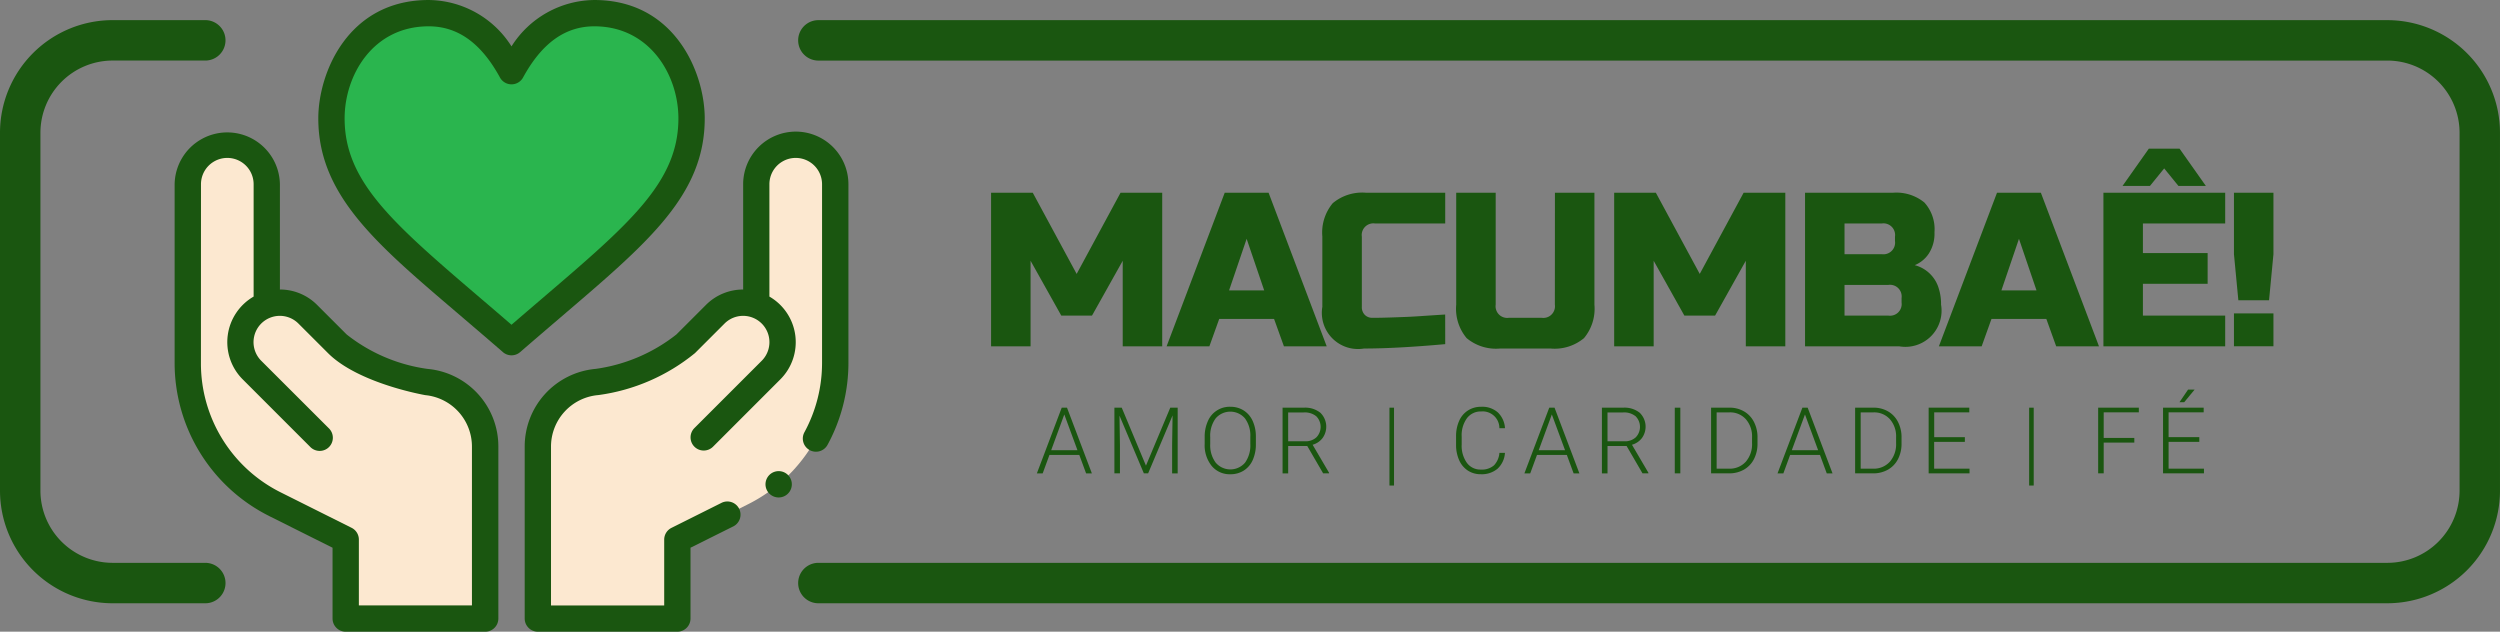 <svg id="Grupo_55" data-name="Grupo 55" xmlns="http://www.w3.org/2000/svg" xmlns:xlink="http://www.w3.org/1999/xlink" width="197.88" height="50" viewBox="0 0 197.88 50">
  <rect x="0" y="0" width="197.88" height="50" fill="#808080" stroke="none"/>
  <defs>
    <clipPath id="clip-path">
      <rect id="Retângulo_31" data-name="Retângulo 31" width="197.88" height="50" fill="none"/>
    </clipPath>
  </defs>
  <path id="Caminho_142" data-name="Caminho 142" d="M182.074,38.769l-2.431,4.341h-2.431l-2.431-4.341v6.773h-3.126V33.386h3.3l3.473,6.425,3.473-6.425h3.3V45.542h-3.126Z" transform="translate(-93.209 -18.129)" fill="#1a5610"/>
  <path id="Caminho_143" data-name="Caminho 143" d="M205.44,45.542h-3.386l4.6-12.156h3.473l4.6,12.156h-3.386l-.781-2.171h-4.341ZM207,41.113h2.779l-1.389-4.081Z" transform="translate(-109.716 -18.129)" fill="#1a5610"/>
  <g id="Grupo_56" data-name="Grupo 56">
    <g id="Grupo_55-2" data-name="Grupo 55" clip-path="url(#clip-path)">
      <path id="Caminho_144" data-name="Caminho 144" d="M238.758,45.368q-3.872.348-6.426.347a2.863,2.863,0,0,1-3.3-3.3V36.859a3.628,3.628,0,0,1,.825-2.648,3.629,3.629,0,0,1,2.648-.825h6.252v2.431H233.2a.921.921,0,0,0-1.042,1.042v5.557a.855.855,0,0,0,.234.634.81.81,0,0,0,.6.234c.244,0,.51,0,.8-.008s.591-.014.9-.026l.946-.035q.478-.017,1.233-.069t1.884-.122Z" transform="translate(-124.366 -18.129)" fill="#1a5610"/>
      <path id="Caminho_145" data-name="Caminho 145" d="M260.029,33.386h3.126v8.857a3.63,3.63,0,0,1-.825,2.648,3.629,3.629,0,0,1-2.648.825h-3.994a3.631,3.631,0,0,1-2.649-.825,3.628,3.628,0,0,1-.824-2.648V33.386h3.125v8.857a.921.921,0,0,0,1.042,1.041h2.6a.921.921,0,0,0,1.042-1.041Z" transform="translate(-136.953 -18.129)" fill="#1a5610"/>
      <path id="Caminho_146" data-name="Caminho 146" d="M289.993,38.769l-2.431,4.341h-2.431L282.7,38.769v6.773h-3.126V33.386h3.3l3.473,6.425,3.473-6.425h3.3V45.542h-3.126Z" transform="translate(-151.809 -18.129)" fill="#1a5610"/>
      <path id="Caminho_147" data-name="Caminho 147" d="M312.633,33.386h6.946a3.489,3.489,0,0,1,2.5.772,3.139,3.139,0,0,1,.8,2.354,2.912,2.912,0,0,1-.452,1.693,2.437,2.437,0,0,1-1.111.912,2.689,2.689,0,0,1,1.91,1.875,4.084,4.084,0,0,1,.174,1.251,2.863,2.863,0,0,1-3.3,3.3h-7.467Zm7.12,3.473a.921.921,0,0,0-1.042-1.042h-2.952v2.431h2.952a.921.921,0,0,0,1.042-1.042Zm.521,4.862a.921.921,0,0,0-1.042-1.041h-3.473V43.11h3.473a.921.921,0,0,0,1.042-1.041Z" transform="translate(-169.761 -18.129)" fill="#1a5610"/>
      <path id="Caminho_148" data-name="Caminho 148" d="M339.2,45.542h-3.386l4.6-12.156h3.473l4.6,12.156H345.1l-.781-2.171h-4.341Zm1.563-4.428h2.779l-1.389-4.081Z" transform="translate(-182.348 -18.129)" fill="#1a5610"/>
      <path id="Caminho_149" data-name="Caminho 149" d="M373.951,41.394h-9.638V29.238h9.638v2.431h-6.512v2.344h5.123v2.431h-5.123v2.518h6.512ZM365.824,28.7l2.084-2.952h2.431l2.084,2.952h-2.171l-1.129-1.389L367.995,28.7Z" transform="translate(-197.823 -13.981)" fill="#1a5610"/>
      <path id="Caminho_150" data-name="Caminho 150" d="M387.27,41.895l-.348-3.646V33.386h3.126v4.862l-.348,3.646Zm-.348,1.042h3.126v2.6h-3.126Z" transform="translate(-210.1 -18.129)" fill="#1a5610"/>
    </g>
  </g>
  <path id="Caminho_151" data-name="Caminho 151" d="M182.943,74.349h-2.36l-.536,1.461h-.46l1.967-5.2h.418l1.968,5.2h-.457Zm-2.224-.371H182.8l-1.043-2.831Z" transform="translate(-97.516 -38.342)" fill="#1a5610"/>
  <path id="Caminho_152" data-name="Caminho 152" d="M193.6,70.611l1.917,4.588,1.924-4.588h.586v5.2h-.439V73.545l.036-2.321-1.935,4.584h-.339l-1.928-4.566.036,2.289v2.278h-.439v-5.2Z" transform="translate(-104.812 -38.342)" fill="#1a5610"/>
  <g id="Grupo_58" data-name="Grupo 58">
    <g id="Grupo_57" data-name="Grupo 57" clip-path="url(#clip-path)">
      <path id="Caminho_153" data-name="Caminho 153" d="M212.7,73.407a3.011,3.011,0,0,1-.248,1.26,1.89,1.89,0,0,1-.709.835,1.941,1.941,0,0,1-1.064.293,1.848,1.848,0,0,1-1.471-.652,2.6,2.6,0,0,1-.56-1.759V72.85a2.979,2.979,0,0,1,.252-1.259,1.87,1.87,0,0,1,1.772-1.137,1.944,1.944,0,0,1,1.059.289,1.908,1.908,0,0,1,.709.818,2.95,2.95,0,0,1,.26,1.225Zm-.439-.564a2.3,2.3,0,0,0-.425-1.471,1.528,1.528,0,0,0-2.319,0,2.315,2.315,0,0,0-.43,1.491v.542a2.3,2.3,0,0,0,.428,1.466,1.529,1.529,0,0,0,2.328.007,2.359,2.359,0,0,0,.418-1.487Z" transform="translate(-113.295 -38.257)" fill="#1a5610"/>
      <path id="Caminho_154" data-name="Caminho 154" d="M224.1,73.642h-1.51v2.168h-.443v-5.2h1.689a1.928,1.928,0,0,1,1.3.4,1.537,1.537,0,0,1,.175,2.008,1.5,1.5,0,0,1-.786.527l1.3,2.214v.047h-.468Zm-1.51-.371h1.346a1.249,1.249,0,0,0,.889-.314,1.189,1.189,0,0,0-.015-1.67,1.45,1.45,0,0,0-.982-.3h-1.239Z" transform="translate(-120.629 -38.342)" fill="#1a5610"/>
      <rect id="Retângulo_32" data-name="Retângulo 32" width="0.361" height="6.162" transform="translate(109.978 32.269)" fill="#1a5610"/>
      <path id="Caminho_155" data-name="Caminho 155" d="M256.059,74.1a1.866,1.866,0,0,1-.587,1.257,1.942,1.942,0,0,1-1.326.436,1.834,1.834,0,0,1-1.023-.289,1.885,1.885,0,0,1-.687-.819,2.917,2.917,0,0,1-.246-1.212V72.8a2.939,2.939,0,0,1,.243-1.228,1.866,1.866,0,0,1,.7-.827,1.9,1.9,0,0,1,1.048-.291,1.863,1.863,0,0,1,1.319.45,1.887,1.887,0,0,1,.562,1.246h-.443a1.323,1.323,0,0,0-1.439-1.325,1.364,1.364,0,0,0-1.126.529,2.294,2.294,0,0,0-.42,1.462v.636a2.308,2.308,0,0,0,.409,1.436,1.316,1.316,0,0,0,1.105.536,1.464,1.464,0,0,0,1.039-.33,1.583,1.583,0,0,0,.432-.991Z" transform="translate(-136.939 -38.257)" fill="#1a5610"/>
      <path id="Caminho_156" data-name="Caminho 156" d="M267.386,74.349h-2.36l-.536,1.461h-.461l1.967-5.2h.418l1.967,5.2h-.457Zm-2.224-.371h2.085L266.2,71.147Z" transform="translate(-143.369 -38.342)" fill="#1a5610"/>
      <path id="Caminho_157" data-name="Caminho 157" d="M279.4,73.642h-1.51v2.168h-.443v-5.2h1.689a1.927,1.927,0,0,1,1.3.4,1.537,1.537,0,0,1,.175,2.008,1.5,1.5,0,0,1-.786.527l1.3,2.214v.047h-.467Zm-1.51-.371h1.346a1.248,1.248,0,0,0,.889-.314,1.189,1.189,0,0,0-.015-1.67,1.45,1.45,0,0,0-.982-.3h-1.239Z" transform="translate(-150.652 -38.342)" fill="#1a5610"/>
      <rect id="Retângulo_33" data-name="Retângulo 33" width="0.439" height="5.198" transform="translate(132.562 32.269)" fill="#1a5610"/>
      <path id="Caminho_158" data-name="Caminho 158" d="M296.36,75.809v-5.2h1.453a2.262,2.262,0,0,1,1.146.291,2.013,2.013,0,0,1,.791.834,2.628,2.628,0,0,1,.284,1.236v.478a2.63,2.63,0,0,1-.282,1.236,2.01,2.01,0,0,1-.794.832,2.331,2.331,0,0,1-1.177.293Zm.439-4.827v4.456h.985a1.7,1.7,0,0,0,1.318-.545,2.107,2.107,0,0,0,.5-1.474v-.457a2.059,2.059,0,0,0-.489-1.437,1.668,1.668,0,0,0-1.289-.543Z" transform="translate(-160.924 -38.342)" fill="#1a5610"/>
      <path id="Caminho_159" data-name="Caminho 159" d="M311.229,74.349h-2.36l-.536,1.461h-.461l1.967-5.2h.418l1.967,5.2h-.457ZM309,73.978h2.085l-1.042-2.831Z" transform="translate(-167.176 -38.342)" fill="#1a5610"/>
      <path id="Caminho_160" data-name="Caminho 160" d="M321.308,75.809v-5.2h1.453a2.258,2.258,0,0,1,1.146.291,2.01,2.01,0,0,1,.791.834,2.627,2.627,0,0,1,.284,1.236v.478a2.63,2.63,0,0,1-.282,1.236,2.007,2.007,0,0,1-.794.832,2.33,2.33,0,0,1-1.177.293Zm.44-4.827v4.456h.985a1.7,1.7,0,0,0,1.318-.545,2.107,2.107,0,0,0,.5-1.474v-.457a2.057,2.057,0,0,0-.489-1.437,1.668,1.668,0,0,0-1.289-.543Z" transform="translate(-174.471 -38.342)" fill="#1a5610"/>
      <path id="Caminho_161" data-name="Caminho 161" d="M336.9,73.317h-2.431v2.121h2.8v.371h-3.235v-5.2h3.217v.372h-2.778v1.964H336.9Z" transform="translate(-181.377 -38.342)" fill="#1a5610"/>
      <rect id="Retângulo_34" data-name="Retângulo 34" width="0.361" height="6.162" transform="translate(160.611 32.269)" fill="#1a5610"/>
      <path id="Caminho_162" data-name="Caminho 162" d="M366.263,73.377h-2.424v2.431H363.4v-5.2h3.22v.372h-2.781v2.024h2.424Z" transform="translate(-197.327 -38.342)" fill="#1a5610"/>
      <path id="Caminho_163" data-name="Caminho 163" d="M377.51,71.616h-2.431v2.12h2.8v.372H374.64v-5.2h3.217v.371h-2.778v1.964h2.431Zm-.889-4.138h.518l-.825,1-.375,0Z" transform="translate(-203.431 -36.641)" fill="#1a5610"/>
      <path id="Caminho_164" data-name="Caminho 164" d="M16.249,49.643H8.911A8.921,8.921,0,0,1,0,40.731V12.4A8.921,8.921,0,0,1,8.911,3.486h7.338a1.6,1.6,0,1,1,0,3.2H8.911A5.719,5.719,0,0,0,3.2,12.4V40.731a5.719,5.719,0,0,0,5.712,5.712h7.338a1.6,1.6,0,1,1,0,3.2" transform="translate(0 -1.893)" fill="#1a5610"/>
      <path id="Caminho_165" data-name="Caminho 165" d="M264.035,49.643H139.843a1.6,1.6,0,0,1,0-3.2H264.035a5.719,5.719,0,0,0,5.712-5.712V12.4a5.719,5.719,0,0,0-5.712-5.712H139.843a1.6,1.6,0,0,1,0-3.2H264.035a8.922,8.922,0,0,1,8.911,8.911V40.731a8.922,8.922,0,0,1-8.911,8.911" transform="translate(-75.067 -1.893)" fill="#1a5610"/>
      <path id="Caminho_166" data-name="Caminho 166" d="M110.446,37.751V28.2a3.125,3.125,0,1,1,6.25,0v14.15a12.5,12.5,0,0,1-6.909,11.18L104.2,56.323v6.25H93.154v-13.6a5.145,5.145,0,0,1,4.631-5.119c.012,0,4.775-.733,7.07-3.028l2.34-2.338a3.124,3.124,0,0,1,3.251-.738" transform="translate(-50.583 -13.615)" fill="#fce8d0"/>
      <path id="Caminho_167" data-name="Caminho 167" d="M78.218,2.279c5.707,0,7.694,5.255,7.694,8.333,0,6.25-5.137,9.8-14.251,17.708-9.115-7.907-14.252-11.458-14.252-17.708,0-3.078,1.988-8.333,7.695-8.333,3.5,0,5.444,2.557,6.557,4.592,1.113-2.035,3.054-4.592,6.557-4.592" transform="translate(-31.173 -1.238)" fill="#2ab54e"/>
      <path id="Caminho_168" data-name="Caminho 168" d="M38.773,37.751a3.124,3.124,0,0,1,3.251.738l2.34,2.338c2.248,2.249,7.059,3.024,7.07,3.028a5.144,5.144,0,0,1,4.631,5.119v13.6H45.023v-6.25l-5.591-2.795a12.5,12.5,0,0,1-6.909-11.18V28.2a3.125,3.125,0,1,1,6.25,0Z" transform="translate(-17.66 -13.615)" fill="#fce8d0"/>
      <path id="Caminho_169" data-name="Caminho 169" d="M85.717,9.374C85.717,5.749,83.345,0,76.98,0a7.84,7.84,0,0,0-6.557,3.67A7.84,7.84,0,0,0,63.866,0C57.5,0,55.13,5.749,55.13,9.374c0,6.249,4.877,10.159,11.54,15.856.979.837,1.991,1.7,3.071,2.639a1.041,1.041,0,0,0,1.365,0c1.08-.936,2.092-1.8,3.071-2.639,6.976-5.965,11.54-9.739,11.54-15.856M70.423,25.705c-.832-.718-1.626-1.4-2.4-2.058C61.053,17.686,57.213,14.4,57.213,9.374c0-3.411,2.231-7.292,6.653-7.292,2.307,0,4.153,1.325,5.643,4.051a1.042,1.042,0,0,0,1.828,0c1.49-2.726,3.336-4.051,5.643-4.051,4.36,0,6.653,3.823,6.653,7.292,0,5.028-3.839,8.312-10.811,14.272-.773.661-1.567,1.34-2.4,2.058" transform="translate(-29.936 0.001)" fill="#1a5610"/>
      <path id="Caminho_170" data-name="Caminho 170" d="M37.729,53.223l5.015,2.507v5.606a1.042,1.042,0,0,0,1.041,1.041H54.826a1.042,1.042,0,0,0,1.042-1.041v-13.6a6.165,6.165,0,0,0-5.561-6.155l-.085-.01a13.233,13.233,0,0,1-6.36-2.719l-2.339-2.338a4.141,4.141,0,0,0-2.946-1.221V26.96a4.167,4.167,0,0,0-8.333,0V41.11a13.542,13.542,0,0,0,7.486,12.112m-5.4-26.262a2.083,2.083,0,0,1,4.167,0v8.892a4.166,4.166,0,0,0-.863,6.554l5.334,5.335a1.042,1.042,0,1,0,1.473-1.473L37.1,40.933a2.083,2.083,0,0,1,.778-3.437h0a2.08,2.08,0,0,1,2.166.492l2.34,2.339c2.415,2.415,7.692,3.324,7.7,3.326a4.091,4.091,0,0,1,3.693,4.083V60.294H44.827V55.085a1.041,1.041,0,0,0-.576-.931l-5.59-2.795A11.4,11.4,0,0,1,32.326,41.11Z" transform="translate(-16.422 -12.377)" fill="#1a5610"/>
      <path id="Caminho_171" data-name="Caminho 171" d="M134.67,82.643a1.042,1.042,0,1,1-1.041-1.042,1.042,1.042,0,0,1,1.041,1.042" transform="translate(-71.995 -44.31)" fill="#1a5610"/>
      <path id="Caminho_172" data-name="Caminho 172" d="M112.333,22.794a4.171,4.171,0,0,0-4.166,4.166v8.334a4.14,4.14,0,0,0-2.946,1.22l-2.339,2.338a13.238,13.238,0,0,1-6.368,2.72l-.069.007a6.168,6.168,0,0,0-5.569,6.156v13.6a1.042,1.042,0,0,0,1.041,1.041h11.042A1.042,1.042,0,0,0,104,61.336V55.73l3.41-1.7a1.042,1.042,0,0,0-.932-1.863l-3.985,1.992a1.041,1.041,0,0,0-.575.932v5.208H92.958V47.736a4.093,4.093,0,0,1,3.7-4.084l.069-.007a15.308,15.308,0,0,0,7.626-3.318l2.339-2.338a2.079,2.079,0,0,1,2.166-.493h0a2.083,2.083,0,0,1,.778,3.438L104.3,46.269a1.042,1.042,0,0,0,1.474,1.473l5.334-5.335a4.166,4.166,0,0,0-.863-6.555V26.96a2.083,2.083,0,0,1,4.167,0V41.11a11.486,11.486,0,0,1-1.391,5.472,1.042,1.042,0,1,0,1.831.995A13.581,13.581,0,0,0,116.5,41.11V26.96a4.171,4.171,0,0,0-4.167-4.166" transform="translate(-49.345 -12.377)" fill="#1a5610"/>
    </g>
  </g>
</svg>
